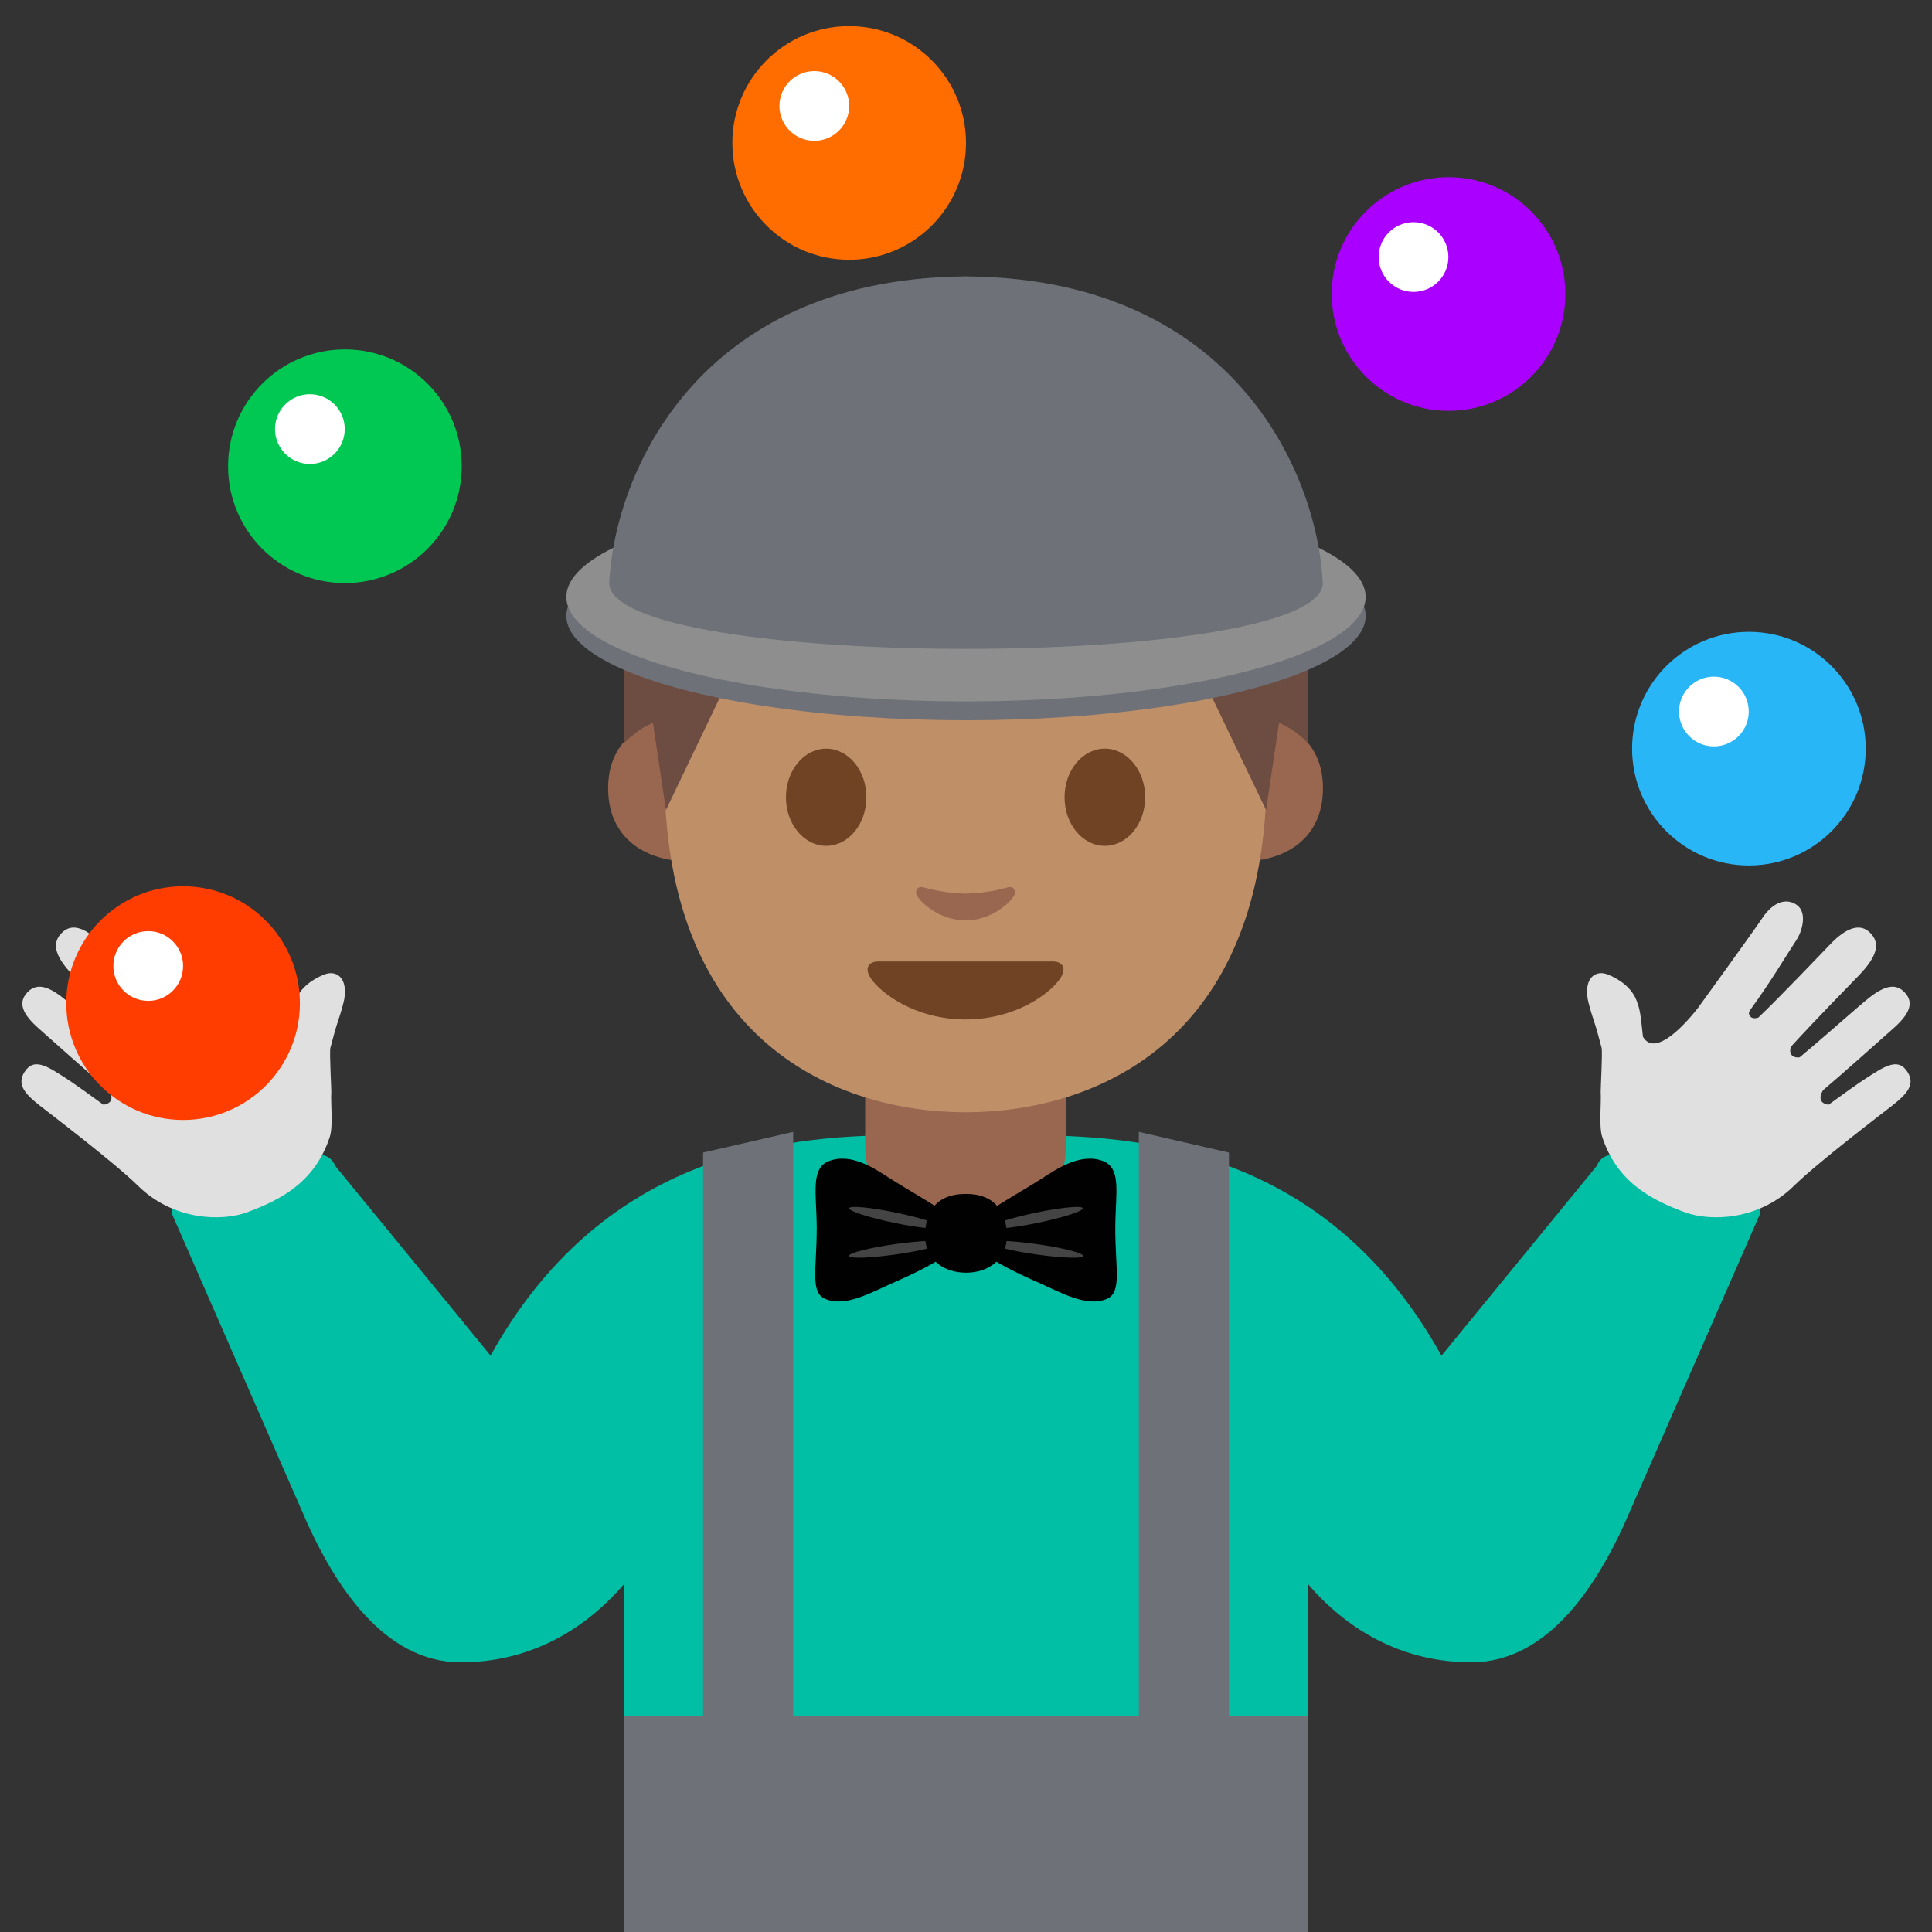 <?xml version="1.0" encoding="UTF-8" standalone="no"?>
<!-- Generator: Adobe Illustrator 19.2.1, SVG Export Plug-In . SVG Version: 6.00 Build 0)  -->

<svg
   xmlns:dc="http://purl.org/dc/elements/1.1/"
   xmlns:cc="http://creativecommons.org/ns#"
   xmlns:rdf="http://www.w3.org/1999/02/22-rdf-syntax-ns#"
   xmlns:svg="http://www.w3.org/2000/svg"
   xmlns="http://www.w3.org/2000/svg"
   xmlns:xlink="http://www.w3.org/1999/xlink"
   xmlns:sodipodi="http://sodipodi.sourceforge.net/DTD/sodipodi-0.dtd"
   xmlns:inkscape="http://www.inkscape.org/namespaces/inkscape"
   version="1.1"
   id="图层_1"
   x="0px"
   y="0px"
   viewBox="0 0 128 128"
   style="enable-background:new 0 0 128 128;"
   xml:space="preserve"
   inkscape:version="0.91 r13725"
   sodipodi:docname="1f939-1f3fd-200d-2642-fe0f.svg"><rect x="0" y="0" width="128" height="128" fill="#333333" stroke="none"/><defs
     id="defs328" /><sodipodi:namedview
     pagecolor="#ffffff"
     bordercolor="#666666"
     borderopacity="1"
     objecttolerance="10"
     gridtolerance="10"
     guidetolerance="10"
     inkscape:pageopacity="0"
     inkscape:pageshadow="2"
     inkscape:window-width="1024"
     inkscape:window-height="768"
     id="namedview326"
     showgrid="false"
     inkscape:zoom="10.429825"
     inkscape:cx="64"
     inkscape:cy="64"
     inkscape:window-x="0"
     inkscape:window-y="0"
     inkscape:window-maximized="0"
     inkscape:current-layer="图层_1" /><g
     id="g223"><g
       id="g225"><path
         style="fill:#00BFA5;"
         d="M 64 74.971 C 59.57 75.051 61.42 75.211 59.57 75.211 C 51.32 75.211 39.75 76.761 32.5 89.811 L 22.199 77.23 C 21.999 76.68 21.4 76.381 20.84 76.561 L 12.15 79.17 C 11.61 79.34 11.29 79.889 11.4 80.439 C 11.4 80.439 20.359 100.909 20.369 100.939 C 22.159 104.859 25.36 110.131 30.52 110.131 C 36.29 110.131 39.81 106.749 41.35 104.939 L 41.35 128 L 64 128 L 86.65 128 L 86.65 104.939 C 88.19 106.749 91.71 110.131 97.48 110.131 C 102.64 110.131 105.841 104.859 107.631 100.939 C 107.641 100.909 116.6 80.439 116.6 80.439 C 116.71 79.889 116.39 79.34 115.85 79.17 L 107.16 76.561 C 106.6 76.381 106.001 76.68 105.801 77.23 L 95.5 89.82 C 88.25 76.77 76.68 75.221 68.43 75.221 C 66.58 75.211 68.43 75.051 64 74.971 z "
         id="path227" /><g
         id="XMLID_1575_"><path
           id="XMLID_1577_"
           style="fill:#E0E0E0;"
           d="M21.46,64.57c-0.88,0.36-1.6,0.95-1.89,1.73c-0.22,0.58-0.25,0.79-0.42,2.39     c-0.85,1.45-3-1.08-3.65-1.92c-0.04-0.05-3.68-5.08-4.27-5.96c-0.69-1.03-1.54-1.34-2.25-0.87c-0.76,0.51-0.36,1.79-0.01,2.32     c0.54,0.81,1.72,2.8,3.06,4.63c0,0,0.12,0.19,0.1,0.25c-0.09,0.48-0.62,0.28-0.62,0.28c-1.24-1.17-4.09-4.15-4.74-4.83     c-1.12-1.18-2.01-1.41-2.63-0.83c-0.82,0.76-0.41,1.7,0.69,2.85c0.66,0.69,2.7,2.75,4.53,4.75c0.2,0.82-0.59,0.69-0.59,0.69     c-1.99-1.66-4.01-3.49-4.65-3.98c-1.03-0.8-1.76-0.93-2.33-0.3c-0.6,0.66-0.33,1.4,0.8,2.39c0.81,0.71,3.31,2.96,4.63,4.07     c0.53,0.9-0.37,0.96-0.37,0.96c-2.04-1.49-2.51-1.78-3.06-2.12c-1.15-0.73-1.72-0.75-2.18-0.03c-0.5,0.81,0.04,1.43,0.99,2.18     c0.64,0.5,5,3.82,6.53,5.33c2.35,2.32,5.56,2.39,7.26,1.76c2.39-0.88,4.51-2.1,5.46-4.99c0.23-0.7,0.05-2.24,0.1-2.97     c0.01-0.12-0.13-2.66-0.06-2.93c0.18-0.7,0.37-1.39,0.54-1.88c0.18-0.53,0.33-1.09,0.38-1.35     C23.05,64.76,22.27,64.24,21.46,64.57z" /></g></g><g
       id="g231"><g
         id="XMLID_1576_"><path
           id="XMLID_1578_"
           style="fill:#E0E0E0;"
           d="M106.54,64.57c0.88,0.36,1.6,0.95,1.89,1.73c0.22,0.58,0.25,0.79,0.42,2.39     c0.85,1.45,3-1.08,3.65-1.92c0.04-0.05,3.68-5.08,4.27-5.96c0.69-1.03,1.54-1.34,2.25-0.87c0.76,0.51,0.36,1.79,0.01,2.32     c-0.54,0.81-1.72,2.8-3.06,4.63c0,0-0.12,0.19-0.1,0.25c0.09,0.48,0.62,0.28,0.62,0.28c1.24-1.17,4.09-4.15,4.74-4.83     c1.12-1.18,2.01-1.41,2.63-0.83c0.82,0.76,0.41,1.7-0.69,2.85c-0.66,0.69-2.7,2.75-4.53,4.75c-0.2,0.82,0.59,0.69,0.59,0.69     c1.99-1.66,4.01-3.49,4.65-3.98c1.03-0.8,1.76-0.93,2.33-0.3c0.6,0.66,0.33,1.4-0.8,2.39c-0.81,0.71-3.31,2.96-4.63,4.07     c-0.53,0.9,0.37,0.96,0.37,0.96c2.04-1.49,2.51-1.78,3.06-2.12c1.15-0.73,1.72-0.75,2.18-0.03c0.5,0.81-0.04,1.43-0.99,2.18     c-0.64,0.5-5,3.82-6.53,5.33c-2.35,2.32-5.56,2.39-7.26,1.76c-2.39-0.88-4.51-2.1-5.46-4.99c-0.23-0.7-0.05-2.24-0.1-2.97     c-0.01-0.12,0.13-2.66,0.06-2.93c-0.18-0.7-0.37-1.39-0.54-1.88c-0.18-0.53-0.33-1.09-0.38-1.35     C104.95,64.76,105.73,64.24,106.54,64.57z" /></g></g><g
       id="g237"><path
         id="XMLID_1570_"
         style="fill:#99674F;"
         d="M63.97,82.53L63.97,82.53c-3.67,0-6.65-2.98-6.65-6.65v-5.69h13.3v5.69    C70.62,79.55,67.64,82.53,63.97,82.53z" /><g
         id="XMLID_1560_"><g
           id="XMLID_1567_"><path
             id="XMLID_1569_"
             style="fill:#99674F;"
             d="M83.98,47.62c0,0,3.67,0.64,3.67,4.59c0,3.49-2.68,4.86-5.35,4.86v-9.45H83.98z      " /><path
             id="XMLID_1568_"
             style="fill:#99674F;"
             d="M43.96,47.62c0,0-3.67,0.64-3.67,4.59c0,3.49,2.68,4.86,5.35,4.86v-9.45H43.96z      " /></g><path
           id="XMLID_1566_"
           style="fill:#BF8F68;"
           d="M63.97,21.74c-15.81,0-19.95,12.26-19.95,29.48c0,17.86,11.48,22.47,19.95,22.47     c8.35,0,19.95-4.48,19.95-22.47C83.92,34,79.78,21.74,63.97,21.74z" /><path
           id="XMLID_1565_"
           style="fill:#704324;"
           d="M57.4,52.82c0,1.78-1.19,3.22-2.66,3.22c-1.47,0-2.67-1.44-2.67-3.22     c0-1.78,1.2-3.22,2.67-3.22C56.21,49.6,57.4,51.04,57.4,52.82" /><path
           id="XMLID_1564_"
           style="fill:#704324;"
           d="M70.53,52.82c0,1.78,1.19,3.22,2.67,3.22c1.47,0,2.67-1.44,2.67-3.22     c0-1.78-1.2-3.22-2.67-3.22C71.72,49.6,70.53,51.04,70.53,52.82" /><path
           id="XMLID_1563_"
           style="fill:#704324;"
           d="M69.74,63.7c-0.81,0-5.77,0-5.77,0s-4.97,0-5.77,0c-0.66,0-0.95,0.45-0.51,1.11     c0.61,0.93,2.89,2.73,6.28,2.73c3.39,0,5.67-1.79,6.28-2.73C70.69,64.14,70.4,63.7,69.74,63.7z" /><path
           id="XMLID_1562_"
           style="fill:#99674F;"
           d="M66.76,58.79c-0.98,0.28-2,0.41-2.79,0.41c-0.79,0-1.81-0.14-2.79-0.41     c-0.42-0.12-0.59,0.28-0.43,0.54c0.31,0.55,1.57,1.65,3.22,1.65c1.66,0,2.91-1.11,3.22-1.65C67.34,59.07,67.18,58.67,66.76,58.79     z" /><path
           id="XMLID_1561_"
           style="fill:#6D4C41;"
           d="M64.44,19.49c0,0-0.31-0.01-0.44-0.01c-0.13,0-0.44,0.01-0.44,0.01     c-17.06,0.33-22.21,10.6-22.21,17.72c0,6.92,0.01,12,0.01,12s0.27-0.28,0.77-0.67c0.53-0.42,1.13-0.65,1.13-0.65l0.86,5.78     l5.69-11.88c0.03-0.07,0.11-0.12,0.19-0.11l3.37,0.37c3.39,0.38,6.79,0.56,10.19,0.57v0.01c0.15,0,0.29,0,0.44,0     c0.15,0,0.29,0,0.44,0v-0.01c3.4-0.01,6.81-0.19,10.19-0.57l3.37-0.37c0.08-0.01,0.16,0.03,0.19,0.11l5.69,11.88l0.86-5.78     c0,0,0.59,0.23,1.13,0.65c0.5,0.39,0.77,0.67,0.77,0.67s0.01-5.08,0.01-12C86.65,30.09,81.51,19.82,64.44,19.49z" /></g><g
         id="g250"><ellipse
           style="fill:#6E7177;"
           cx="64"
           cy="40.8"
           rx="26.48"
           ry="6.92"
           id="ellipse252" /><ellipse
           style="fill:#8E8E8E;"
           cx="64"
           cy="39.55"
           rx="26.48"
           ry="6.92"
           id="ellipse254" /><g
           id="g256"><defs
             id="defs258"><path
               id="SVGID_1_"
               d="M87.64,38.61L87.64,38.61c-0.39-7.45-6.01-19.97-23.18-20.29c0,0-0.32-0.01-0.46-0.01       c-0.14,0-0.46,0.01-0.46,0.01c-17.17,0.32-22.79,12.84-23.18,20.29l0,0C40.36,44.45,87.64,44.45,87.64,38.61z" /></defs><use
             xlink:href="#SVGID_1_"
             style="overflow:visible;fill:#6E7177;"
             id="use261" /><clipPath
             id="SVGID_2_"><use
               xlink:href="#SVGID_1_"
               style="overflow:visible;"
               id="use264" /></clipPath></g></g></g><rect
       x="41.35"
       y="113.68"
       style="fill:#6E7177;"
       width="45.3"
       height="14.32"
       id="rect266" /><g
       id="g268"><polygon
         style="fill:#6E7177;"
         points="52.55,122.14 46.58,122.14 46.58,76.36 52.55,74.99   "
         id="polygon270" /><polygon
         style="fill:#6E7177;"
         points="81.42,122.14 75.45,122.14 75.45,74.99 81.42,76.36   "
         id="polygon272" /></g><g
       id="g274"><g
         id="g276"><g
           id="g278"><path
             d="M65.48,80.28c1.23-0.84,2.39-1.46,3.56-2.21c0.94-0.6,2.53-1.72,4.03-1.15c1.27,0.48,0.82,2.21,0.82,4.48      c0,2.66,0.45,4.21-0.55,4.65c-1.36,0.6-3.13-0.46-4.62-1.11c-0.85-0.37-3.27-1.47-3.68-2.11      C64.62,82.19,64.64,80.69,65.48,80.28z"
             id="path280"
             style="fill:#010101;fill-opacity:1" /><path
             style="fill:#444444;"
             d="M71.74,80.05c0.03,0.19-1.32,0.62-3,0.97c-1.68,0.35-3.07,0.48-3.1,0.29      c-0.03-0.19,1.32-0.62,3-0.97S71.71,79.86,71.74,80.05z"
             id="path282" /><path
             style="fill:#444444;"
             d="M71.76,83.21c-0.02,0.19-1.41,0.14-3.11-0.1c-1.7-0.24-3.06-0.59-3.04-0.78      c0.02-0.19,1.41-0.14,3.11,0.1C70.42,82.67,71.78,83.02,71.76,83.21z"
             id="path284" /></g><g
           id="g286"><path
             d="M62.52,80.28c-1.23-0.84-2.39-1.46-3.56-2.21c-0.94-0.6-2.53-1.72-4.03-1.15c-1.27,0.48-0.82,2.21-0.82,4.48      c0,2.66-0.45,4.21,0.55,4.65c1.36,0.6,3.13-0.46,4.62-1.11c0.85-0.37,3.27-1.47,3.68-2.11C63.38,82.19,63.36,80.69,62.52,80.28z      "
             id="path288"
             style="fill:#010101;fill-opacity:1" /><path
             style="fill:#444444;"
             d="M56.26,80.05c-0.03,0.19,1.32,0.62,3,0.97s3.07,0.48,3.1,0.29s-1.32-0.62-3-0.97      S56.29,79.86,56.26,80.05z"
             id="path290" /><path
             style="fill:#444444;"
             d="M56.24,83.21c0.02,0.19,1.41,0.14,3.11-0.1c1.7-0.24,3.06-0.59,3.04-0.78      c-0.02-0.19-1.41-0.14-3.11,0.1C57.58,82.67,56.22,83.02,56.24,83.21z"
             id="path292" /></g></g><path
         d="M66.71,81.89c0,1.54-1.21,2.43-2.71,2.43c-1.5,0-2.71-0.89-2.71-2.43S61.97,79.1,64,79.1    C65.95,79.1,66.71,80.35,66.71,81.89z"
         id="path294"
         style="fill:#010101;fill-opacity:1" /></g></g><g
     id="g296"><circle
       style="fill:#FF3D00;"
       cx="12.13"
       cy="66.46"
       r="7.74"
       id="circle298" /><circle
       style="fill:#FFFFFF;"
       cx="9.82"
       cy="64"
       r="2.31"
       id="circle300" /></g><g
     id="g302"><circle
       style="fill:#00C853;"
       cx="22.85"
       cy="30.89"
       r="7.74"
       id="circle304" /><circle
       style="fill:#FFFFFF;"
       cx="20.53"
       cy="28.43"
       r="2.31"
       id="circle306" /></g><g
     id="g308"><circle
       style="fill:#FF6D00;"
       cx="56.26"
       cy="9.47"
       r="7.74"
       id="circle310" /><circle
       style="fill:#FFFFFF;"
       cx="53.95"
       cy="7.02"
       r="2.31"
       id="circle312" /></g><g
     id="g314"><circle
       style="fill:#AA00FF;"
       cx="95.97"
       cy="19.48"
       r="7.74"
       id="circle316" /><circle
       style="fill:#FFFFFF;"
       cx="93.65"
       cy="17.03"
       r="2.31"
       id="circle318" /></g><g
     id="g320"><circle
       style="fill:#29B6F6;"
       cx="115.87"
       cy="49.6"
       r="7.74"
       id="circle322" /><circle
       style="fill:#FFFFFF;"
       cx="113.55"
       cy="47.14"
       r="2.31"
       id="circle324" /></g></svg>